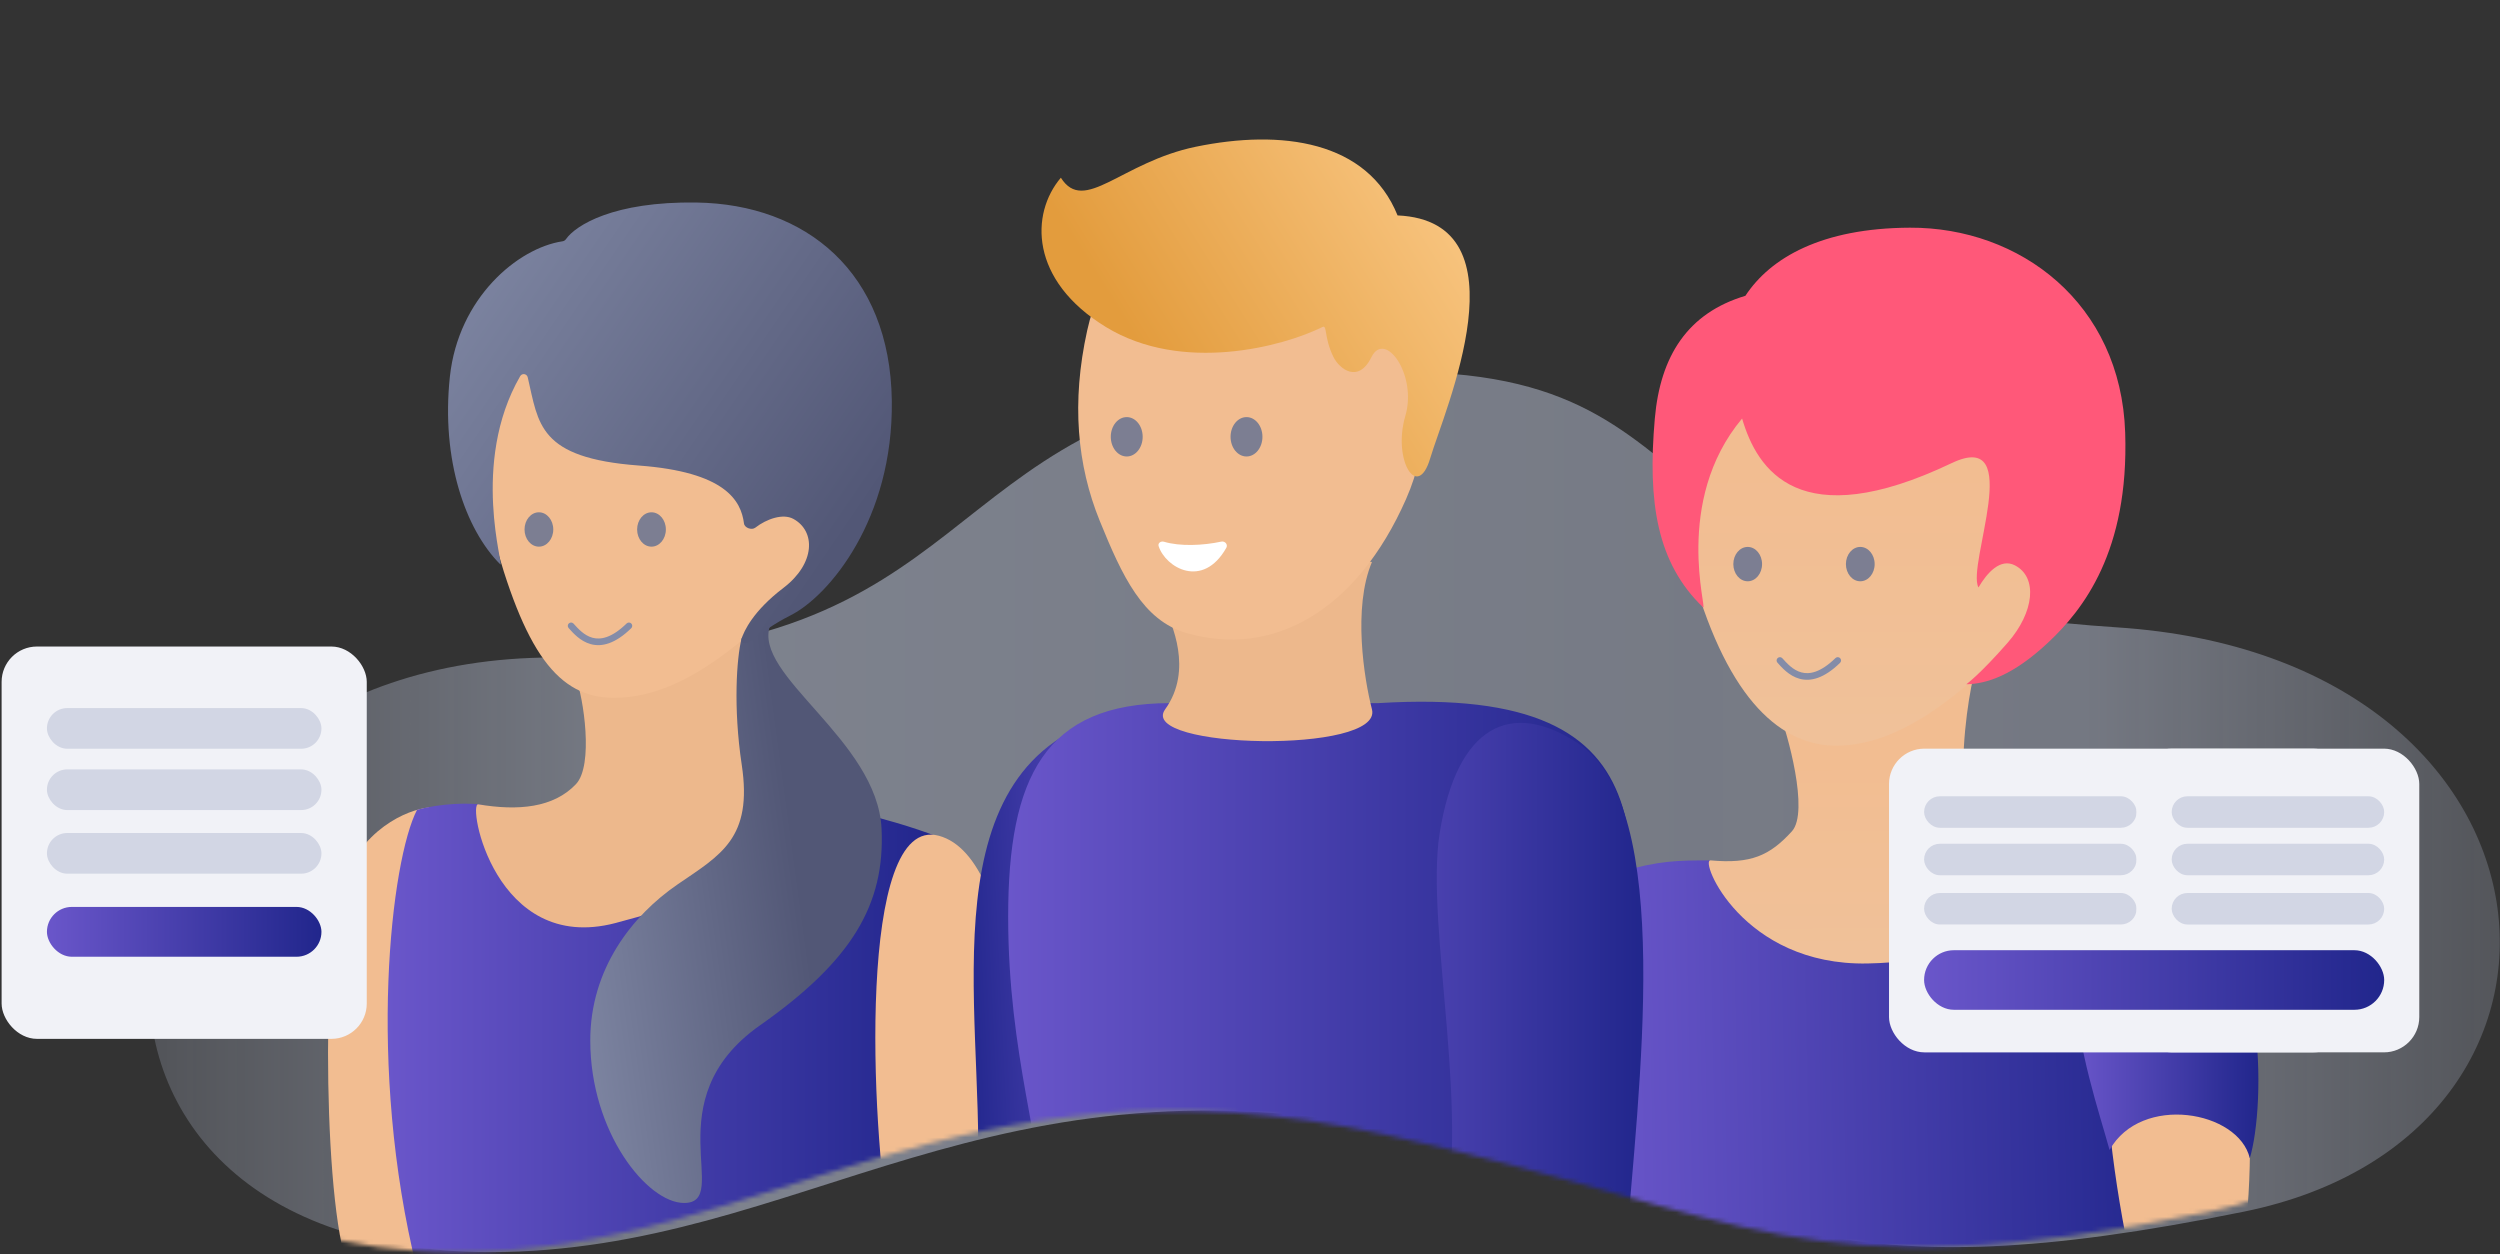 <svg width="566" height="284" viewBox="0 0 566 284" fill="none" xmlns="http://www.w3.org/2000/svg">
<rect x="0" y="0" width="566" height="284" fill="#333333" stroke="none"/>
<path d="M479.259 142.033C584.137 148.854 594.031 256.852 508.021 274.318C414.648 293.279 404.599 275.026 321.295 256.852C224.033 235.634 181.776 283.475 110.944 283.475C-2.899 283.475 15.409 148.853 125.403 148.853C224.251 148.853 208.819 94.971 291.672 85.766C399.108 73.829 354.352 133.909 479.259 142.033Z" fill="url(#paint0_linear)" fill-opacity="0.5"/>
<mask id="mask0" mask-type="alpha" maskUnits="userSpaceOnUse" x="16" y="0" width="535" height="284">
<path d="M103.098 34.817C201.198 22.669 194.69 25.933 275.967 7.401C376.857 -15.604 340.008 24.988 464.183 40.747C484.282 43.298 513.211 138.363 526.039 152.893C561.114 192.623 563.153 261.537 500.175 274.325C406.802 293.286 396.753 275.033 313.449 256.86C216.187 235.641 173.931 283.482 103.098 283.482C4.49 283.482 -14.303 182.476 68.679 144.763C81.5 138.936 85.338 37.016 103.098 34.817Z" fill="#D1D1D1"/>
</mask>
<g mask="url(#mask0)">
<path d="M77.168 201.041C81.486 187.657 92.279 183.304 97.136 182.801C97.496 206.079 95.742 255.311 97.136 258.862C114.24 302.414 84.699 287.146 79.446 288.369C73.141 276.513 72.851 214.425 77.168 201.041Z" fill="#F2BD91"/>
<path d="M94.412 287.413C82.957 241.127 88.583 194.552 94.412 183.357C99.261 181.933 107.199 181.507 109.811 182.437C108.887 191.051 112.49 208.533 131.784 208.533C151.077 208.533 163.157 191.306 166.786 182.692C179.762 179.093 202.356 185.615 212.032 189.326C197.69 197.351 203.289 254.704 206.549 275.989C172.017 294.755 116.107 284.786 94.412 287.413Z" fill="url(#paint1_linear)"/>
<path d="M130.39 177.539C134.454 173.256 132.083 157.908 130.39 153.514C131.763 145.826 166.911 135.115 167.186 138.411C167.46 141.706 174.874 181.11 175.561 187.701C176.247 194.291 166.636 201.842 139.314 208.982C111.992 216.121 105.768 181.673 108.283 182.1C117.295 183.628 125.31 182.893 130.39 177.539Z" fill="#EDB88C"/>
<path d="M111.249 119.659C118.678 147.756 126.323 157.99 139.011 157.99C157.675 157.99 173.25 139.711 184.995 130.022C186.835 122.216 190.648 105.879 191.186 102.972C191.859 99.339 132.781 67.984 126.86 66.1C120.939 64.216 101.964 84.537 111.249 119.659Z" fill="#F2BD91"/>
<path d="M167.932 173.161C165.964 160.111 166.8 148.925 167.871 144.65C167.91 144.492 167.988 144.354 168.099 144.235C171.343 140.746 176.687 135.225 174.367 141.582C170.258 152.837 198.66 167.486 199.588 187.672C200.375 204.784 192.885 217.508 172.044 232.149C147.909 249.105 165.971 272.352 154.874 272.352C146.586 272.352 133.639 256.442 133.639 235.543C133.639 219.449 143.019 207.334 153.454 200.194C163.197 193.528 170.438 189.782 167.932 173.161Z" fill="url(#paint2_linear)"/>
<path d="M144.63 105.396C121.806 103.696 121.95 95.939 119.479 85.434C119.281 84.593 118.199 84.423 117.767 85.171C106.401 104.856 114.3 128.81 113.26 127.771C105.403 119.913 99.831 104.12 101.855 85.26C103.762 67.495 117.173 56.153 127.371 54.627C127.692 54.578 127.965 54.39 128.151 54.124C130.309 51.043 138.857 45.566 157.692 45.852C182.387 46.226 201.533 61.571 201.907 90.757C202.25 117.475 187.755 134.847 179.067 139.27C171.254 143.249 170.229 146.002 168.362 145.599C167.942 145.509 167.744 145.061 167.874 144.652C168.412 142.966 170.42 138.391 177.35 133.115C184.639 127.564 184.699 120.238 179.611 117.475C177.267 116.201 173.597 117.456 170.987 119.473C170.189 120.09 168.563 119.512 168.437 118.511C167.777 113.309 164.176 106.851 144.63 105.396Z" fill="url(#paint3_linear)"/>
<path d="M212.553 189.216C231.147 194.252 232.906 249.176 227.902 275.378C226.178 284.41 207.713 281.258 201.495 279.11C197.196 255.336 193.959 184.181 212.553 189.216Z" fill="#F2BD91"/>
<ellipse cx="122.007" cy="119.873" rx="3.254" ry="3.89" fill="#7C7E92"/>
<ellipse cx="147.498" cy="119.873" rx="3.254" ry="3.89" fill="#7C7E92"/>
<path d="M129.853 141.188C129.576 140.88 129.102 140.855 128.793 141.131C128.485 141.408 128.46 141.882 128.736 142.19L129.853 141.188ZM142.915 142.226C143.211 141.937 143.217 141.462 142.928 141.166C142.639 140.869 142.164 140.863 141.868 141.152L142.915 142.226ZM128.736 142.19C129.71 143.276 131.358 145.184 133.747 145.834C136.233 146.51 139.268 145.781 142.915 142.226L141.868 141.152C138.447 144.487 135.935 144.875 134.14 144.386C132.248 143.871 130.881 142.335 129.853 141.188L128.736 142.19Z" fill="#848CA8"/>
<path d="M366.432 274.276C360.852 255.891 360.783 208.883 366.432 197.495C375.65 194.791 379.999 194.791 387.178 194.791C386.417 203.483 406.347 200.907 425.776 200.527C433.475 195.652 441.072 202.669 444.556 193.924C457.552 190.043 480.433 196.165 490.249 199.711C475.965 208.075 479.8 252.905 483.503 274.275C473.992 305.959 441.033 323.668 366.432 274.276Z" fill="url(#paint4_linear)"/>
<path d="M405.68 188.217C409.688 183.824 404.598 165.704 402.806 161.312C404.037 153.544 449.222 147.1 447.735 150.08C445.605 154.348 439.629 192.354 452.46 192.665C452.46 192.665 457.43 192.538 461.145 192.968C461.145 203.43 452.8 217.545 422.824 218.132C394.387 218.689 384.7 194.556 387.259 194.79C396.421 195.626 400.67 193.709 405.68 188.217Z" fill="url(#paint5_linear)"/>
<path d="M383.345 130.517C391.38 158.664 403.42 169.074 416.196 168.824C434.431 168.467 449.908 150.485 461.544 140.495C463.242 132.599 467.166 115.33 467.65 112.393C468.256 108.721 408.148 78.312 402.148 76.532C396.148 74.751 373.302 95.333 383.345 130.517Z" fill="url(#paint6_linear)"/>
<path d="M441.849 104.854C407.353 121.294 397.801 106.367 394.411 94.754C378.715 113.494 386.675 138.557 385.573 137.497C375.143 127.468 372.983 113.786 374.65 94.755C375.89 80.593 382.084 70.877 395.157 66.968C400.818 58.337 412.482 51.636 432.383 51.548C457.258 51.438 480.191 68.587 481.143 97.969C482.015 124.866 471.616 138.064 463.653 145.514C455.689 152.964 449.72 154.832 445.171 154.921C445.171 154.921 448.241 152.71 454.531 145.514C460.603 138.566 461.364 130.684 456.186 128.001C452.883 126.29 449.871 129.687 447.925 132.992C445.171 128.001 458.684 96.831 441.849 104.854Z" fill="#FF5879"/>
<path d="M490.763 199.687C509.187 204.291 511.981 258.393 507.555 284.316C504.85 282.713 488.033 284.835 481.862 282.839C474.237 246.19 472.339 195.083 490.763 199.687Z" fill="#F2BD91"/>
<path d="M509.353 262.223C506.823 251.462 484.76 247.594 477.605 260.356C475.285 251.848 470.207 237.268 469.697 223.246C469.187 209.224 475.872 194.485 492.626 200.318C513.71 209.158 512.922 250.496 509.353 262.223Z" fill="url(#paint7_linear)"/>
<ellipse cx="395.678" cy="127.713" rx="3.254" ry="3.89" fill="#7C7E92"/>
<ellipse cx="421.168" cy="127.713" rx="3.254" ry="3.89" fill="#7C7E92"/>
<path d="M403.528 149.029C403.251 148.721 402.777 148.695 402.469 148.972C402.16 149.248 402.135 149.723 402.412 150.031L403.528 149.029ZM416.59 150.067C416.887 149.778 416.893 149.303 416.603 149.006C416.314 148.71 415.839 148.704 415.543 148.993L416.59 150.067ZM402.412 150.031C403.386 151.116 405.033 153.024 407.422 153.674C409.908 154.351 412.943 153.622 416.59 150.067L415.543 148.993C412.122 152.328 409.61 152.715 407.816 152.227C405.924 151.712 404.557 150.175 403.528 149.029L402.412 150.031Z" fill="#848CA8"/>
<path d="M261.152 184.563C257.225 160.171 255.251 156.218 238.713 167.946C208.766 189.183 226.171 246.632 220.042 279.499L257.475 271.097C253.833 253.605 264.577 205.838 261.152 184.563Z" fill="url(#paint8_linear)"/>
<path d="M350.876 275.41L236.243 276.923C236.243 259.773 228.248 239.107 228.248 207.548C228.248 175.989 236.545 159.186 264.922 159.186C275.824 159.186 280.172 163.347 287.507 161.848C300.813 159.127 290.37 159.187 312.09 159.186C381.509 154.936 370.852 194.17 365.887 243.559C366.193 276.605 342.269 249.981 350.876 275.41Z" fill="url(#paint9_linear)"/>
<path d="M325.953 188.547C329.88 164.156 342.149 158.338 357.228 168.272C379.404 182.881 370.939 246.131 367.962 284.835L325.953 280.903C333.724 254.566 322.528 209.822 325.953 188.547Z" fill="url(#paint10_linear)"/>
<path d="M263.789 160.592C270.241 151.616 265.121 140.952 263.789 137.871C270.36 129.13 303.655 125.979 310.611 127.24C306.241 137.582 308.827 153.656 310.611 160.592C313.237 170.802 257.337 169.568 263.789 160.592Z" fill="#EDB88C"/>
<path d="M318.326 113.003C307.226 138.177 288.304 149.021 268.563 143.299C258.74 140.452 254.086 130.497 248.977 117.911C243.867 105.324 242.538 91.113 246.138 74.828C251.846 49.006 270.968 53.877 292.954 60.249C314.94 66.621 329.426 87.828 318.326 113.003Z" fill="#F2BD91"/>
<ellipse cx="255.093" cy="98.89" rx="3.61" ry="4.459" fill="#7C7E92"/>
<ellipse cx="282.206" cy="98.89" rx="3.61" ry="4.459" fill="#7C7E92"/>
<path d="M277.637 124.025C272.326 133.431 263.902 128.545 262.314 123.648C262.087 122.947 262.831 122.439 263.536 122.652C267.14 123.736 272.345 123.52 276.508 122.62C277.341 122.44 278.055 123.283 277.637 124.025Z" fill="white"/>
<path d="M250.383 74.038C267.684 84.608 290.537 78.442 299.4 74.038C300.541 73.471 299.689 76.35 301.898 80.832C303.169 83.411 307.456 87.007 310.515 80.832C313.573 74.656 320.908 84.89 318.168 94.168C315.237 104.092 320.917 113.505 323.799 103.759C326.965 93.049 346 50.106 316.408 48.77C309.556 31.845 290.106 29.221 270.714 33.227C253.851 36.711 245.467 48.61 240.18 40.234C233.265 48.363 233.082 63.468 250.383 74.038Z" fill="url(#paint11_linear)"/>
</g>
<rect x="0.365" y="146.375" width="82.669" height="88.823" rx="8" fill="#F1F2F7"/>
<rect x="11.126" y="174.69" width="61.15" height="8.21" rx="4.105" fill="#D2D6E4" stroke="#D2D6E4"/>
<rect x="11.125" y="160.808" width="61.15" height="8.21" rx="4.105" fill="#D2D6E4" stroke="#D2D6E4"/>
<rect x="11.126" y="189.093" width="61.15" height="8.21" rx="4.105" fill="#D2D6E4" stroke="#D2D6E4"/>
<rect x="10.626" y="205.327" width="62.15" height="11.281" rx="5.641" fill="url(#paint12_linear)"/>
<rect x="427.673" y="169.494" width="104.069" height="68.762" rx="8" fill="#F1F2F7"/>
<rect x="436.114" y="191.526" width="47.113" height="6.13" rx="3.065" fill="#D2D6E4" stroke="#D2D6E4"/>
<rect x="436.115" y="180.778" width="47.113" height="6.13" rx="3.065" fill="#D2D6E4" stroke="#D2D6E4"/>
<rect x="436.114" y="202.676" width="47.113" height="6.13" rx="3.065" fill="#D2D6E4" stroke="#D2D6E4"/>
<rect x="483.728" y="169.492" width="63.997" height="68.762" rx="8" fill="#F1F2F7"/>
<rect x="492.168" y="191.525" width="47.113" height="6.13" rx="3.065" fill="#D2D6E4" stroke="#D2D6E4"/>
<rect x="492.168" y="180.778" width="47.113" height="6.13" rx="3.065" fill="#D2D6E4" stroke="#D2D6E4"/>
<rect x="492.168" y="202.677" width="47.113" height="6.13" rx="3.065" fill="#D2D6E4" stroke="#D2D6E4"/>
<rect x="435.614" y="215.129" width="104.168" height="13.486" rx="6.743" fill="url(#paint13_linear)"/>
<defs>
<linearGradient id="paint0_linear" x1="-63.301" y1="-32.988" x2="659.632" y2="-32.988" gradientUnits="userSpaceOnUse">
<stop offset="0.005" stop-color="#DBE5FF" stop-opacity="0"/>
<stop offset="0.312" stop-color="#DBE5FF" stop-opacity="0.884"/>
<stop offset="0.741" stop-color="#DBE5FF" stop-opacity="0.775"/>
<stop offset="1" stop-color="#DBE5FF" stop-opacity="0"/>
</linearGradient>
<linearGradient id="paint1_linear" x1="87.767" y1="234.705" x2="212.032" y2="234.705" gradientUnits="userSpaceOnUse">
<stop stop-color="#6A56CA"/>
<stop offset="1" stop-color="#21268C"/>
</linearGradient>
<linearGradient id="paint2_linear" x1="176.635" y1="168.043" x2="114.775" y2="176.431" gradientUnits="userSpaceOnUse">
<stop stop-color="#525776"/>
<stop offset="1" stop-color="#848CA8"/>
</linearGradient>
<linearGradient id="paint3_linear" x1="171.155" y1="150.631" x2="70.614" y2="81.908" gradientUnits="userSpaceOnUse">
<stop stop-color="#525776"/>
<stop offset="1" stop-color="#848CA8"/>
</linearGradient>
<linearGradient id="paint4_linear" x1="362.513" y1="250.549" x2="491.195" y2="248.029" gradientUnits="userSpaceOnUse">
<stop stop-color="#6A56CA"/>
<stop offset="1" stop-color="#21268C"/>
</linearGradient>
<linearGradient id="paint5_linear" x1="423.842" y1="171.666" x2="423.961" y2="215.676" gradientUnits="userSpaceOnUse">
<stop stop-color="#F2BD91"/>
<stop offset="1" stop-color="#F0C199"/>
</linearGradient>
<linearGradient id="paint6_linear" x1="424.422" y1="105.693" x2="424.422" y2="165.358" gradientUnits="userSpaceOnUse">
<stop stop-color="#F2BD91"/>
<stop offset="1" stop-color="#F0C199"/>
</linearGradient>
<linearGradient id="paint7_linear" x1="469.67" y1="230.616" x2="511.302" y2="230.616" gradientUnits="userSpaceOnUse">
<stop stop-color="#6A56CA"/>
<stop offset="1" stop-color="#21268C"/>
</linearGradient>
<linearGradient id="paint8_linear" x1="263.123" y1="219.223" x2="217.236" y2="221.442" gradientUnits="userSpaceOnUse">
<stop stop-color="#6A56CA"/>
<stop offset="1" stop-color="#21268C"/>
</linearGradient>
<linearGradient id="paint9_linear" x1="228.248" y1="217.897" x2="369.593" y2="217.897" gradientUnits="userSpaceOnUse">
<stop stop-color="#6A56CA"/>
<stop offset="1" stop-color="#21268C"/>
</linearGradient>
<linearGradient id="paint10_linear" x1="286.246" y1="225.014" x2="372.2" y2="225.014" gradientUnits="userSpaceOnUse">
<stop stop-color="#6A56CA"/>
<stop offset="1" stop-color="#21268C"/>
</linearGradient>
<linearGradient id="paint11_linear" x1="260.661" y1="82.71" x2="347.473" y2="28.306" gradientUnits="userSpaceOnUse">
<stop stop-color="#E39C3D"/>
<stop offset="1" stop-color="#FFD296"/>
</linearGradient>
<linearGradient id="paint12_linear" x1="10.626" y1="210.968" x2="72.776" y2="210.968" gradientUnits="userSpaceOnUse">
<stop stop-color="#6A56CA"/>
<stop offset="1" stop-color="#21268C"/>
</linearGradient>
<linearGradient id="paint13_linear" x1="435.614" y1="221.872" x2="539.782" y2="221.872" gradientUnits="userSpaceOnUse">
<stop stop-color="#6A56CA"/>
<stop offset="1" stop-color="#21268C"/>
</linearGradient>
</defs>
</svg>
